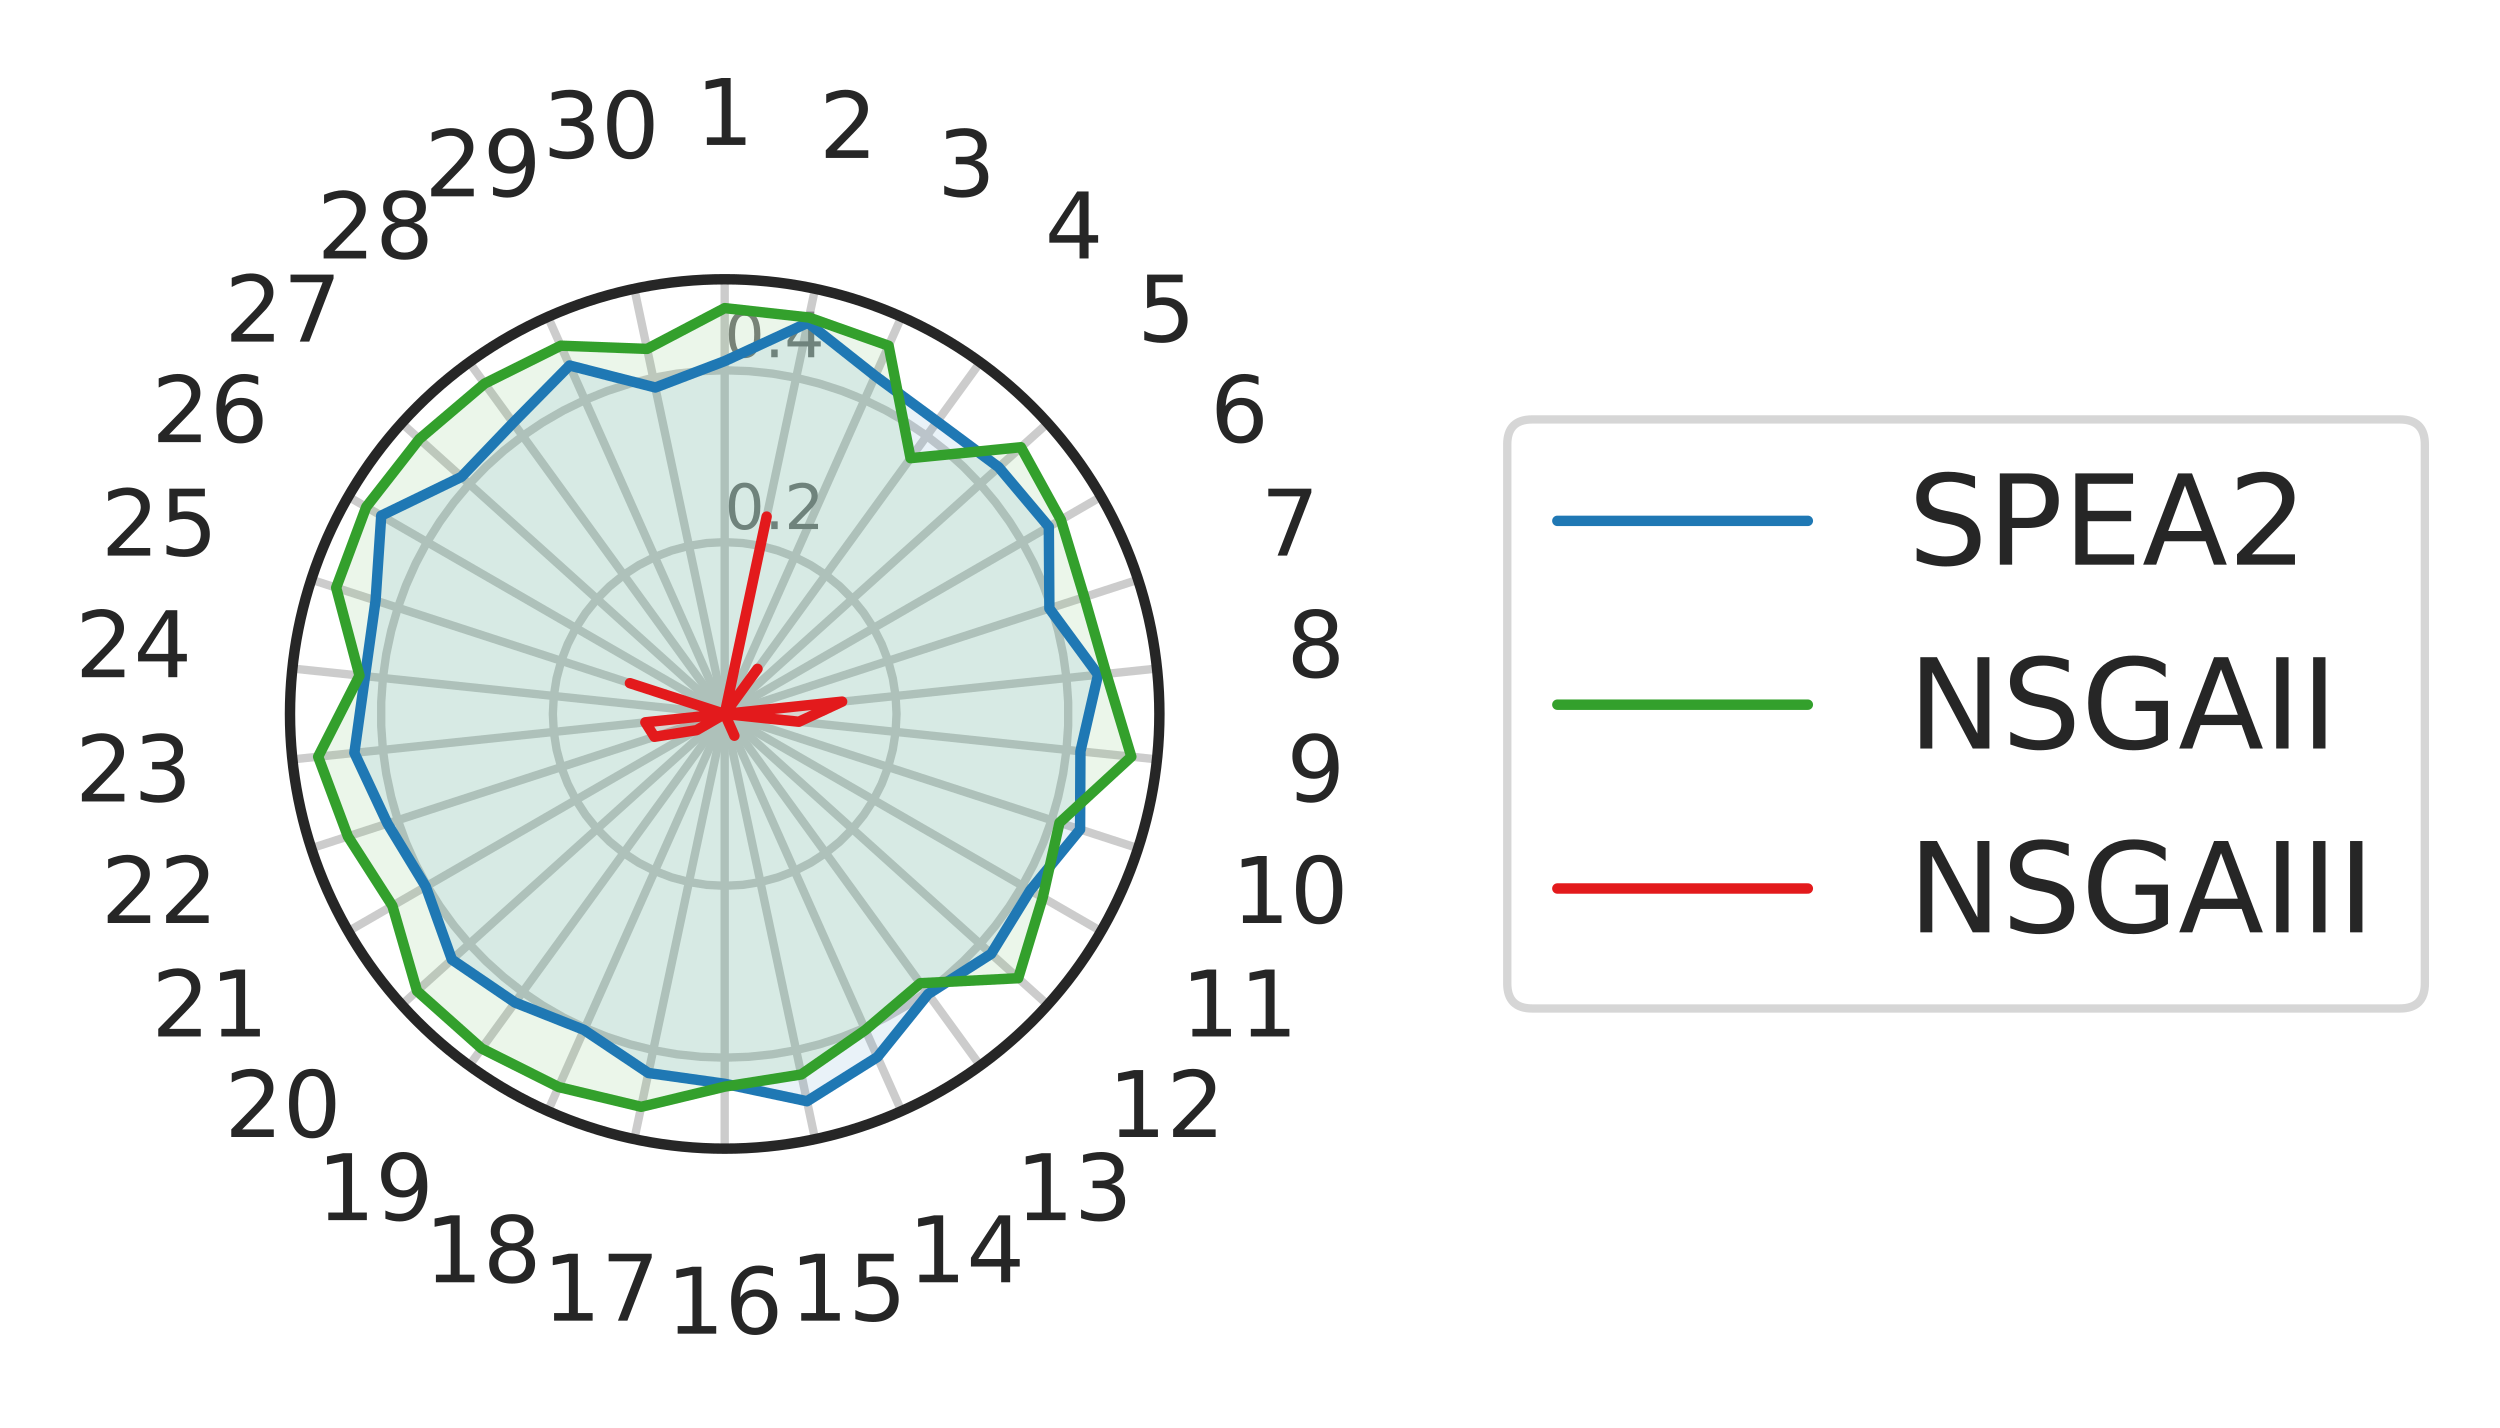 <?xml version="1.0" encoding="utf-8" standalone="no"?>
<!DOCTYPE svg PUBLIC "-//W3C//DTD SVG 1.1//EN"
  "http://www.w3.org/Graphics/SVG/1.1/DTD/svg11.dtd">
<!-- Created with matplotlib (https://matplotlib.org/) -->
<svg height="136.821pt" version="1.1" viewBox="0 0 239.546 136.821" width="239.546pt" xmlns="http://www.w3.org/2000/svg" xmlns:xlink="http://www.w3.org/1999/xlink">
 <defs>
  <style type="text/css">
*{stroke-linecap:butt;stroke-linejoin:round;}
  </style>
 </defs>
 <g id="figure_1">
  <g id="patch_1">
   <path d="M 0 136.821 
L 239.546 136.821 
L 239.546 0 
L 0 0 
z
" style="fill:#ffffff;"/>
  </g>
  <g id="axes_1">
   <g id="patch_2">
    <path d="M 111.091 68.41 
C 111.091 62.941 110.014 57.524 107.92 52.471 
C 105.827 47.418 102.759 42.826 98.891 38.958 
C 95.024 35.09 90.432 32.022 85.379 29.929 
C 80.325 27.836 74.909 26.758 69.439 26.758 
C 63.969 26.758 58.553 27.836 53.499 29.929 
C 48.446 32.022 43.854 35.09 39.987 38.958 
C 36.119 42.826 33.051 47.418 30.958 52.471 
C 28.864 57.524 27.787 62.941 27.787 68.41 
C 27.787 73.88 28.864 79.297 30.958 84.35 
C 33.051 89.403 36.119 93.995 39.987 97.863 
C 43.854 101.73 48.446 104.799 53.499 106.892 
C 58.553 108.985 63.969 110.062 69.439 110.062 
C 74.909 110.062 80.325 108.985 85.379 106.892 
C 90.432 104.799 95.024 101.73 98.891 97.863 
C 102.759 93.995 105.827 89.403 107.92 84.35 
C 110.014 79.297 111.091 73.88 111.091 68.41 
M 69.439 68.41 
C 69.439 68.41 69.439 68.41 69.439 68.41 
C 69.439 68.41 69.439 68.41 69.439 68.41 
C 69.439 68.41 69.439 68.41 69.439 68.41 
C 69.439 68.41 69.439 68.41 69.439 68.41 
C 69.439 68.41 69.439 68.41 69.439 68.41 
C 69.439 68.41 69.439 68.41 69.439 68.41 
C 69.439 68.41 69.439 68.41 69.439 68.41 
C 69.439 68.41 69.439 68.41 69.439 68.41 
C 69.439 68.41 69.439 68.41 69.439 68.41 
C 69.439 68.41 69.439 68.41 69.439 68.41 
C 69.439 68.41 69.439 68.41 69.439 68.41 
C 69.439 68.41 69.439 68.41 69.439 68.41 
C 69.439 68.41 69.439 68.41 69.439 68.41 
C 69.439 68.41 69.439 68.41 69.439 68.41 
C 69.439 68.41 69.439 68.41 69.439 68.41 
C 69.439 68.41 69.439 68.41 69.439 68.41 
M 111.091 68.41 
z
" style="fill:#ffffff;"/>
   </g>
   <g id="matplotlib.axis_1">
    <g id="xtick_1">
     <g id="line2d_1">
      <path clip-path="url(#p9a3ac02cd8)" d="M 69.439 68.41 
L 69.439 26.758 
" style="fill:none;stroke:#cccccc;stroke-linecap:round;stroke-width:0.8;"/>
     </g>
     <g id="text_1">
      <!-- 1 -->
      <defs>
       <path d="M 12.406 8.297 
L 28.516 8.297 
L 28.516 63.922 
L 10.984 60.406 
L 10.984 69.391 
L 28.422 72.906 
L 38.281 72.906 
L 38.281 8.297 
L 54.391 8.297 
L 54.391 0 
L 12.406 0 
z
" id="DejaVuSans-49"/>
      </defs>
      <g style="fill:#262626;" transform="translate(66.64 13.887)scale(0.088 -0.088)">
       <use xlink:href="#DejaVuSans-49"/>
      </g>
     </g>
    </g>
    <g id="xtick_2">
     <g id="line2d_2">
      <path clip-path="url(#p9a3ac02cd8)" d="M 69.439 68.41 
L 78.099 27.669 
" style="fill:none;stroke:#cccccc;stroke-linecap:round;stroke-width:0.8;"/>
     </g>
     <g id="text_2">
      <!-- 2 -->
      <defs>
       <path d="M 19.188 8.297 
L 53.609 8.297 
L 53.609 0 
L 7.328 0 
L 7.328 8.297 
Q 12.938 14.109 22.625 23.891 
Q 32.328 33.688 34.812 36.531 
Q 39.547 41.844 41.422 45.531 
Q 43.312 49.219 43.312 52.781 
Q 43.312 58.594 39.234 62.25 
Q 35.156 65.922 28.609 65.922 
Q 23.969 65.922 18.812 64.312 
Q 13.672 62.703 7.812 59.422 
L 7.812 69.391 
Q 13.766 71.781 18.938 73 
Q 24.125 74.219 28.422 74.219 
Q 39.75 74.219 46.484 68.547 
Q 53.219 62.891 53.219 53.422 
Q 53.219 48.922 51.531 44.891 
Q 49.859 40.875 45.406 35.406 
Q 44.188 33.984 37.641 27.219 
Q 31.109 20.453 19.188 8.297 
z
" id="DejaVuSans-50"/>
      </defs>
      <g style="fill:#262626;" transform="translate(78.48 15.131)scale(0.088 -0.088)">
       <use xlink:href="#DejaVuSans-50"/>
      </g>
     </g>
    </g>
    <g id="xtick_3">
     <g id="line2d_3">
      <path clip-path="url(#p9a3ac02cd8)" d="M 69.439 68.41 
L 86.38 30.359 
" style="fill:none;stroke:#cccccc;stroke-linecap:round;stroke-width:0.8;"/>
     </g>
     <g id="text_3">
      <!-- 3 -->
      <defs>
       <path d="M 40.578 39.312 
Q 47.656 37.797 51.625 33 
Q 55.609 28.219 55.609 21.188 
Q 55.609 10.406 48.188 4.484 
Q 40.766 -1.422 27.094 -1.422 
Q 22.516 -1.422 17.656 -0.516 
Q 12.797 0.391 7.625 2.203 
L 7.625 11.719 
Q 11.719 9.328 16.594 8.109 
Q 21.484 6.891 26.812 6.891 
Q 36.078 6.891 40.938 10.547 
Q 45.797 14.203 45.797 21.188 
Q 45.797 27.641 41.281 31.266 
Q 36.766 34.906 28.719 34.906 
L 20.219 34.906 
L 20.219 43.016 
L 29.109 43.016 
Q 36.375 43.016 40.234 45.922 
Q 44.094 48.828 44.094 54.297 
Q 44.094 59.906 40.109 62.906 
Q 36.141 65.922 28.719 65.922 
Q 24.656 65.922 20.016 65.031 
Q 15.375 64.156 9.812 62.312 
L 9.812 71.094 
Q 15.438 72.656 20.344 73.438 
Q 25.25 74.219 29.594 74.219 
Q 40.828 74.219 47.359 69.109 
Q 53.906 64.016 53.906 55.328 
Q 53.906 49.266 50.438 45.094 
Q 46.969 40.922 40.578 39.312 
z
" id="DejaVuSans-51"/>
      </defs>
      <g style="fill:#262626;" transform="translate(89.804 18.81)scale(0.088 -0.088)">
       <use xlink:href="#DejaVuSans-51"/>
      </g>
     </g>
    </g>
    <g id="xtick_4">
     <g id="line2d_4">
      <path clip-path="url(#p9a3ac02cd8)" d="M 69.439 68.41 
L 93.921 34.713 
" style="fill:none;stroke:#cccccc;stroke-linecap:round;stroke-width:0.8;"/>
     </g>
     <g id="text_4">
      <!-- 4 -->
      <defs>
       <path d="M 37.797 64.312 
L 12.891 25.391 
L 37.797 25.391 
z
M 35.203 72.906 
L 47.609 72.906 
L 47.609 25.391 
L 58.016 25.391 
L 58.016 17.188 
L 47.609 17.188 
L 47.609 0 
L 37.797 0 
L 37.797 17.188 
L 4.891 17.188 
L 4.891 26.703 
z
" id="DejaVuSans-52"/>
      </defs>
      <g style="fill:#262626;" transform="translate(100.115 24.763)scale(0.088 -0.088)">
       <use xlink:href="#DejaVuSans-52"/>
      </g>
     </g>
    </g>
    <g id="xtick_5">
     <g id="line2d_5">
      <path clip-path="url(#p9a3ac02cd8)" d="M 69.439 68.41 
L 100.392 40.54 
" style="fill:none;stroke:#cccccc;stroke-linecap:round;stroke-width:0.8;"/>
     </g>
     <g id="text_5">
      <!-- 5 -->
      <defs>
       <path d="M 10.797 72.906 
L 49.516 72.906 
L 49.516 64.594 
L 19.828 64.594 
L 19.828 46.734 
Q 21.969 47.469 24.109 47.828 
Q 26.266 48.188 28.422 48.188 
Q 40.625 48.188 47.75 41.5 
Q 54.891 34.812 54.891 23.391 
Q 54.891 11.625 47.562 5.094 
Q 40.234 -1.422 26.906 -1.422 
Q 22.312 -1.422 17.547 -0.641 
Q 12.797 0.141 7.719 1.703 
L 7.719 11.625 
Q 12.109 9.234 16.797 8.062 
Q 21.484 6.891 26.703 6.891 
Q 35.156 6.891 40.078 11.328 
Q 45.016 15.766 45.016 23.391 
Q 45.016 31 40.078 35.438 
Q 35.156 39.891 26.703 39.891 
Q 22.75 39.891 18.812 39.016 
Q 14.891 38.141 10.797 36.281 
z
" id="DejaVuSans-53"/>
      </defs>
      <g style="fill:#262626;" transform="translate(108.963 32.73)scale(0.088 -0.088)">
       <use xlink:href="#DejaVuSans-53"/>
      </g>
     </g>
    </g>
    <g id="xtick_6">
     <g id="line2d_6">
      <path clip-path="url(#p9a3ac02cd8)" d="M 69.439 68.41 
L 105.511 47.584 
" style="fill:none;stroke:#cccccc;stroke-linecap:round;stroke-width:0.8;"/>
     </g>
     <g id="text_6">
      <!-- 6 -->
      <defs>
       <path d="M 33.016 40.375 
Q 26.375 40.375 22.484 35.828 
Q 18.609 31.297 18.609 23.391 
Q 18.609 15.531 22.484 10.953 
Q 26.375 6.391 33.016 6.391 
Q 39.656 6.391 43.531 10.953 
Q 47.406 15.531 47.406 23.391 
Q 47.406 31.297 43.531 35.828 
Q 39.656 40.375 33.016 40.375 
z
M 52.594 71.297 
L 52.594 62.312 
Q 48.875 64.062 45.094 64.984 
Q 41.312 65.922 37.594 65.922 
Q 27.828 65.922 22.672 59.328 
Q 17.531 52.734 16.797 39.406 
Q 19.672 43.656 24.016 45.922 
Q 28.375 48.188 33.594 48.188 
Q 44.578 48.188 50.953 41.516 
Q 57.328 34.859 57.328 23.391 
Q 57.328 12.156 50.688 5.359 
Q 44.047 -1.422 33.016 -1.422 
Q 20.359 -1.422 13.672 8.266 
Q 6.984 17.969 6.984 36.375 
Q 6.984 53.656 15.188 63.938 
Q 23.391 74.219 37.203 74.219 
Q 40.922 74.219 44.703 73.484 
Q 48.484 72.75 52.594 71.297 
z
" id="DejaVuSans-54"/>
      </defs>
      <g style="fill:#262626;" transform="translate(115.961 42.363)scale(0.088 -0.088)">
       <use xlink:href="#DejaVuSans-54"/>
      </g>
     </g>
    </g>
    <g id="xtick_7">
     <g id="line2d_7">
      <path clip-path="url(#p9a3ac02cd8)" d="M 69.439 68.41 
L 109.052 55.539 
" style="fill:none;stroke:#cccccc;stroke-linecap:round;stroke-width:0.8;"/>
     </g>
     <g id="text_7">
      <!-- 7 -->
      <defs>
       <path d="M 8.203 72.906 
L 55.078 72.906 
L 55.078 68.703 
L 28.609 0 
L 18.312 0 
L 43.219 64.594 
L 8.203 64.594 
z
" id="DejaVuSans-55"/>
      </defs>
      <g style="fill:#262626;" transform="translate(120.804 53.239)scale(0.088 -0.088)">
       <use xlink:href="#DejaVuSans-55"/>
      </g>
     </g>
    </g>
    <g id="xtick_8">
     <g id="line2d_8">
      <path clip-path="url(#p9a3ac02cd8)" d="M 69.439 68.41 
L 110.863 64.057 
" style="fill:none;stroke:#cccccc;stroke-linecap:round;stroke-width:0.8;"/>
     </g>
     <g id="text_8">
      <!-- 8 -->
      <defs>
       <path d="M 31.781 34.625 
Q 24.75 34.625 20.719 30.859 
Q 16.703 27.094 16.703 20.516 
Q 16.703 13.922 20.719 10.156 
Q 24.75 6.391 31.781 6.391 
Q 38.812 6.391 42.859 10.172 
Q 46.922 13.969 46.922 20.516 
Q 46.922 27.094 42.891 30.859 
Q 38.875 34.625 31.781 34.625 
z
M 21.922 38.812 
Q 15.578 40.375 12.031 44.719 
Q 8.5 49.078 8.5 55.328 
Q 8.5 64.062 14.719 69.141 
Q 20.953 74.219 31.781 74.219 
Q 42.672 74.219 48.875 69.141 
Q 55.078 64.062 55.078 55.328 
Q 55.078 49.078 51.531 44.719 
Q 48 40.375 41.703 38.812 
Q 48.828 37.156 52.797 32.312 
Q 56.781 27.484 56.781 20.516 
Q 56.781 9.906 50.312 4.234 
Q 43.844 -1.422 31.781 -1.422 
Q 19.734 -1.422 13.25 4.234 
Q 6.781 9.906 6.781 20.516 
Q 6.781 27.484 10.781 32.312 
Q 14.797 37.156 21.922 38.812 
z
M 18.312 54.391 
Q 18.312 48.734 21.844 45.562 
Q 25.391 42.391 31.781 42.391 
Q 38.141 42.391 41.719 45.562 
Q 45.312 48.734 45.312 54.391 
Q 45.312 60.062 41.719 63.234 
Q 38.141 66.406 31.781 66.406 
Q 25.391 66.406 21.844 63.234 
Q 18.312 60.062 18.312 54.391 
z
" id="DejaVuSans-56"/>
      </defs>
      <g style="fill:#262626;" transform="translate(123.28 64.886)scale(0.088 -0.088)">
       <use xlink:href="#DejaVuSans-56"/>
      </g>
     </g>
    </g>
    <g id="xtick_9">
     <g id="line2d_9">
      <path clip-path="url(#p9a3ac02cd8)" d="M 69.439 68.41 
L 110.863 72.764 
" style="fill:none;stroke:#cccccc;stroke-linecap:round;stroke-width:0.8;"/>
     </g>
     <g id="text_9">
      <!-- 9 -->
      <defs>
       <path d="M 10.984 1.516 
L 10.984 10.5 
Q 14.703 8.734 18.5 7.812 
Q 22.312 6.891 25.984 6.891 
Q 35.75 6.891 40.891 13.453 
Q 46.047 20.016 46.781 33.406 
Q 43.953 29.203 39.594 26.953 
Q 35.25 24.703 29.984 24.703 
Q 19.047 24.703 12.672 31.312 
Q 6.297 37.938 6.297 49.422 
Q 6.297 60.641 12.938 67.422 
Q 19.578 74.219 30.609 74.219 
Q 43.266 74.219 49.922 64.516 
Q 56.594 54.828 56.594 36.375 
Q 56.594 19.141 48.406 8.859 
Q 40.234 -1.422 26.422 -1.422 
Q 22.703 -1.422 18.891 -0.688 
Q 15.094 0.047 10.984 1.516 
z
M 30.609 32.422 
Q 37.25 32.422 41.125 36.953 
Q 45.016 41.5 45.016 49.422 
Q 45.016 57.281 41.125 61.844 
Q 37.25 66.406 30.609 66.406 
Q 23.969 66.406 20.094 61.844 
Q 16.219 57.281 16.219 49.422 
Q 16.219 41.5 20.094 36.953 
Q 23.969 32.422 30.609 32.422 
z
" id="DejaVuSans-57"/>
      </defs>
      <g style="fill:#262626;" transform="translate(123.28 76.792)scale(0.088 -0.088)">
       <use xlink:href="#DejaVuSans-57"/>
      </g>
     </g>
    </g>
    <g id="xtick_10">
     <g id="line2d_10">
      <path clip-path="url(#p9a3ac02cd8)" d="M 69.439 68.41 
L 109.052 81.282 
" style="fill:none;stroke:#cccccc;stroke-linecap:round;stroke-width:0.8;"/>
     </g>
     <g id="text_10">
      <!-- 10 -->
      <defs>
       <path d="M 31.781 66.406 
Q 24.172 66.406 20.328 58.906 
Q 16.5 51.422 16.5 36.375 
Q 16.5 21.391 20.328 13.891 
Q 24.172 6.391 31.781 6.391 
Q 39.453 6.391 43.281 13.891 
Q 47.125 21.391 47.125 36.375 
Q 47.125 51.422 43.281 58.906 
Q 39.453 66.406 31.781 66.406 
z
M 31.781 74.219 
Q 44.047 74.219 50.516 64.516 
Q 56.984 54.828 56.984 36.375 
Q 56.984 17.969 50.516 8.266 
Q 44.047 -1.422 31.781 -1.422 
Q 19.531 -1.422 13.062 8.266 
Q 6.594 17.969 6.594 36.375 
Q 6.594 54.828 13.062 64.516 
Q 19.531 74.219 31.781 74.219 
z
" id="DejaVuSans-48"/>
      </defs>
      <g style="fill:#262626;" transform="translate(118.005 88.438)scale(0.088 -0.088)">
       <use xlink:href="#DejaVuSans-49"/>
       <use x="63.623" xlink:href="#DejaVuSans-48"/>
      </g>
     </g>
    </g>
    <g id="xtick_11">
     <g id="line2d_11">
      <path clip-path="url(#p9a3ac02cd8)" d="M 69.439 68.41 
L 105.511 89.236 
" style="fill:none;stroke:#cccccc;stroke-linecap:round;stroke-width:0.8;"/>
     </g>
     <g id="text_11">
      <!-- 11 -->
      <g style="fill:#262626;" transform="translate(113.162 99.315)scale(0.088 -0.088)">
       <use xlink:href="#DejaVuSans-49"/>
       <use x="63.623" xlink:href="#DejaVuSans-49"/>
      </g>
     </g>
    </g>
    <g id="xtick_12">
     <g id="line2d_12">
      <path clip-path="url(#p9a3ac02cd8)" d="M 69.439 68.41 
L 100.392 96.281 
" style="fill:none;stroke:#cccccc;stroke-linecap:round;stroke-width:0.8;"/>
     </g>
     <g id="text_12">
      <!-- 12 -->
      <g style="fill:#262626;" transform="translate(106.164 108.947)scale(0.088 -0.088)">
       <use xlink:href="#DejaVuSans-49"/>
       <use x="63.623" xlink:href="#DejaVuSans-50"/>
      </g>
     </g>
    </g>
    <g id="xtick_13">
     <g id="line2d_13">
      <path clip-path="url(#p9a3ac02cd8)" d="M 69.439 68.41 
L 93.921 102.108 
" style="fill:none;stroke:#cccccc;stroke-linecap:round;stroke-width:0.8;"/>
     </g>
     <g id="text_13">
      <!-- 13 -->
      <g style="fill:#262626;" transform="translate(97.316 116.914)scale(0.088 -0.088)">
       <use xlink:href="#DejaVuSans-49"/>
       <use x="63.623" xlink:href="#DejaVuSans-51"/>
      </g>
     </g>
    </g>
    <g id="xtick_14">
     <g id="line2d_14">
      <path clip-path="url(#p9a3ac02cd8)" d="M 69.439 68.41 
L 86.38 106.461 
" style="fill:none;stroke:#cccccc;stroke-linecap:round;stroke-width:0.8;"/>
     </g>
     <g id="text_14">
      <!-- 14 -->
      <g style="fill:#262626;" transform="translate(87.004 122.867)scale(0.088 -0.088)">
       <use xlink:href="#DejaVuSans-49"/>
       <use x="63.623" xlink:href="#DejaVuSans-52"/>
      </g>
     </g>
    </g>
    <g id="xtick_15">
     <g id="line2d_15">
      <path clip-path="url(#p9a3ac02cd8)" d="M 69.439 68.41 
L 78.099 109.152 
" style="fill:none;stroke:#cccccc;stroke-linecap:round;stroke-width:0.8;"/>
     </g>
     <g id="text_15">
      <!-- 15 -->
      <g style="fill:#262626;" transform="translate(75.681 126.546)scale(0.088 -0.088)">
       <use xlink:href="#DejaVuSans-49"/>
       <use x="63.623" xlink:href="#DejaVuSans-53"/>
      </g>
     </g>
    </g>
    <g id="xtick_16">
     <g id="line2d_16">
      <path clip-path="url(#p9a3ac02cd8)" d="M 69.439 68.41 
L 69.439 110.062 
" style="fill:none;stroke:#cccccc;stroke-linecap:round;stroke-width:0.8;"/>
     </g>
     <g id="text_16">
      <!-- 16 -->
      <g style="fill:#262626;" transform="translate(63.84 127.791)scale(0.088 -0.088)">
       <use xlink:href="#DejaVuSans-49"/>
       <use x="63.623" xlink:href="#DejaVuSans-54"/>
      </g>
     </g>
    </g>
    <g id="xtick_17">
     <g id="line2d_17">
      <path clip-path="url(#p9a3ac02cd8)" d="M 69.439 68.41 
L 60.779 109.152 
" style="fill:none;stroke:#cccccc;stroke-linecap:round;stroke-width:0.8;"/>
     </g>
     <g id="text_17">
      <!-- 17 -->
      <g style="fill:#262626;" transform="translate(51.999 126.546)scale(0.088 -0.088)">
       <use xlink:href="#DejaVuSans-49"/>
       <use x="63.623" xlink:href="#DejaVuSans-55"/>
      </g>
     </g>
    </g>
    <g id="xtick_18">
     <g id="line2d_18">
      <path clip-path="url(#p9a3ac02cd8)" d="M 69.439 68.41 
L 52.498 106.461 
" style="fill:none;stroke:#cccccc;stroke-linecap:round;stroke-width:0.8;"/>
     </g>
     <g id="text_18">
      <!-- 18 -->
      <g style="fill:#262626;" transform="translate(40.676 122.867)scale(0.088 -0.088)">
       <use xlink:href="#DejaVuSans-49"/>
       <use x="63.623" xlink:href="#DejaVuSans-56"/>
      </g>
     </g>
    </g>
    <g id="xtick_19">
     <g id="line2d_19">
      <path clip-path="url(#p9a3ac02cd8)" d="M 69.439 68.41 
L 44.957 102.108 
" style="fill:none;stroke:#cccccc;stroke-linecap:round;stroke-width:0.8;"/>
     </g>
     <g id="text_19">
      <!-- 19 -->
      <g style="fill:#262626;" transform="translate(30.364 116.914)scale(0.088 -0.088)">
       <use xlink:href="#DejaVuSans-49"/>
       <use x="63.623" xlink:href="#DejaVuSans-57"/>
      </g>
     </g>
    </g>
    <g id="xtick_20">
     <g id="line2d_20">
      <path clip-path="url(#p9a3ac02cd8)" d="M 69.439 68.41 
L 38.486 96.281 
" style="fill:none;stroke:#cccccc;stroke-linecap:round;stroke-width:0.8;"/>
     </g>
     <g id="text_20">
      <!-- 20 -->
      <g style="fill:#262626;" transform="translate(21.516 108.947)scale(0.088 -0.088)">
       <use xlink:href="#DejaVuSans-50"/>
       <use x="63.623" xlink:href="#DejaVuSans-48"/>
      </g>
     </g>
    </g>
    <g id="xtick_21">
     <g id="line2d_21">
      <path clip-path="url(#p9a3ac02cd8)" d="M 69.439 68.41 
L 33.367 89.236 
" style="fill:none;stroke:#cccccc;stroke-linecap:round;stroke-width:0.8;"/>
     </g>
     <g id="text_21">
      <!-- 21 -->
      <g style="fill:#262626;" transform="translate(14.518 99.315)scale(0.088 -0.088)">
       <use xlink:href="#DejaVuSans-50"/>
       <use x="63.623" xlink:href="#DejaVuSans-49"/>
      </g>
     </g>
    </g>
    <g id="xtick_22">
     <g id="line2d_22">
      <path clip-path="url(#p9a3ac02cd8)" d="M 69.439 68.41 
L 29.826 81.282 
" style="fill:none;stroke:#cccccc;stroke-linecap:round;stroke-width:0.8;"/>
     </g>
     <g id="text_22">
      <!-- 22 -->
      <g style="fill:#262626;" transform="translate(9.675 88.438)scale(0.088 -0.088)">
       <use xlink:href="#DejaVuSans-50"/>
       <use x="63.623" xlink:href="#DejaVuSans-50"/>
      </g>
     </g>
    </g>
    <g id="xtick_23">
     <g id="line2d_23">
      <path clip-path="url(#p9a3ac02cd8)" d="M 69.439 68.41 
L 28.015 72.764 
" style="fill:none;stroke:#cccccc;stroke-linecap:round;stroke-width:0.8;"/>
     </g>
     <g id="text_23">
      <!-- 23 -->
      <g style="fill:#262626;" transform="translate(7.2 76.792)scale(0.088 -0.088)">
       <use xlink:href="#DejaVuSans-50"/>
       <use x="63.623" xlink:href="#DejaVuSans-51"/>
      </g>
     </g>
    </g>
    <g id="xtick_24">
     <g id="line2d_24">
      <path clip-path="url(#p9a3ac02cd8)" d="M 69.439 68.41 
L 28.015 64.057 
" style="fill:none;stroke:#cccccc;stroke-linecap:round;stroke-width:0.8;"/>
     </g>
     <g id="text_24">
      <!-- 24 -->
      <g style="fill:#262626;" transform="translate(7.2 64.886)scale(0.088 -0.088)">
       <use xlink:href="#DejaVuSans-50"/>
       <use x="63.623" xlink:href="#DejaVuSans-52"/>
      </g>
     </g>
    </g>
    <g id="xtick_25">
     <g id="line2d_25">
      <path clip-path="url(#p9a3ac02cd8)" d="M 69.439 68.41 
L 29.826 55.539 
" style="fill:none;stroke:#cccccc;stroke-linecap:round;stroke-width:0.8;"/>
     </g>
     <g id="text_25">
      <!-- 25 -->
      <g style="fill:#262626;" transform="translate(9.675 53.239)scale(0.088 -0.088)">
       <use xlink:href="#DejaVuSans-50"/>
       <use x="63.623" xlink:href="#DejaVuSans-53"/>
      </g>
     </g>
    </g>
    <g id="xtick_26">
     <g id="line2d_26">
      <path clip-path="url(#p9a3ac02cd8)" d="M 69.439 68.41 
L 33.367 47.584 
" style="fill:none;stroke:#cccccc;stroke-linecap:round;stroke-width:0.8;"/>
     </g>
     <g id="text_26">
      <!-- 26 -->
      <g style="fill:#262626;" transform="translate(14.518 42.363)scale(0.088 -0.088)">
       <use xlink:href="#DejaVuSans-50"/>
       <use x="63.623" xlink:href="#DejaVuSans-54"/>
      </g>
     </g>
    </g>
    <g id="xtick_27">
     <g id="line2d_27">
      <path clip-path="url(#p9a3ac02cd8)" d="M 69.439 68.41 
L 38.486 40.54 
" style="fill:none;stroke:#cccccc;stroke-linecap:round;stroke-width:0.8;"/>
     </g>
     <g id="text_27">
      <!-- 27 -->
      <g style="fill:#262626;" transform="translate(21.516 32.73)scale(0.088 -0.088)">
       <use xlink:href="#DejaVuSans-50"/>
       <use x="63.623" xlink:href="#DejaVuSans-55"/>
      </g>
     </g>
    </g>
    <g id="xtick_28">
     <g id="line2d_28">
      <path clip-path="url(#p9a3ac02cd8)" d="M 69.439 68.41 
L 44.957 34.713 
" style="fill:none;stroke:#cccccc;stroke-linecap:round;stroke-width:0.8;"/>
     </g>
     <g id="text_28">
      <!-- 28 -->
      <g style="fill:#262626;" transform="translate(30.364 24.763)scale(0.088 -0.088)">
       <use xlink:href="#DejaVuSans-50"/>
       <use x="63.623" xlink:href="#DejaVuSans-56"/>
      </g>
     </g>
    </g>
    <g id="xtick_29">
     <g id="line2d_29">
      <path clip-path="url(#p9a3ac02cd8)" d="M 69.439 68.41 
L 52.498 30.359 
" style="fill:none;stroke:#cccccc;stroke-linecap:round;stroke-width:0.8;"/>
     </g>
     <g id="text_29">
      <!-- 29 -->
      <g style="fill:#262626;" transform="translate(40.676 18.81)scale(0.088 -0.088)">
       <use xlink:href="#DejaVuSans-50"/>
       <use x="63.623" xlink:href="#DejaVuSans-57"/>
      </g>
     </g>
    </g>
    <g id="xtick_30">
     <g id="line2d_30">
      <path clip-path="url(#p9a3ac02cd8)" d="M 69.439 68.41 
L 60.779 27.669 
" style="fill:none;stroke:#cccccc;stroke-linecap:round;stroke-width:0.8;"/>
     </g>
     <g id="text_30">
      <!-- 30 -->
      <g style="fill:#262626;" transform="translate(51.999 15.131)scale(0.088 -0.088)">
       <use xlink:href="#DejaVuSans-51"/>
       <use x="63.623" xlink:href="#DejaVuSans-48"/>
      </g>
     </g>
    </g>
   </g>
   <g id="matplotlib.axis_2">
    <g id="ytick_1">
     <g id="line2d_31">
      <path clip-path="url(#p9a3ac02cd8)" d="M 69.439 51.945 
L 71.16 52.035 
L 72.862 52.304 
L 74.527 52.751 
L 76.136 53.368 
L 77.672 54.151 
L 79.117 55.089 
L 80.457 56.174 
L 81.675 57.393 
L 82.76 58.732 
L 83.699 60.178 
L 84.481 61.713 
L 85.099 63.322 
L 85.545 64.987 
L 85.815 66.689 
L 85.905 68.41 
L 85.815 70.132 
L 85.545 71.834 
L 85.099 73.499 
L 84.481 75.108 
L 83.699 76.643 
L 82.76 78.089 
L 81.675 79.428 
L 80.457 80.647 
L 79.117 81.731 
L 77.672 82.67 
L 76.136 83.453 
L 74.527 84.07 
L 72.862 84.516 
L 71.16 84.786 
L 69.439 84.876 
L 67.718 84.786 
L 66.016 84.516 
L 64.351 84.07 
L 62.742 83.453 
L 61.206 82.67 
L 59.761 81.731 
L 58.421 80.647 
L 57.203 79.428 
L 56.118 78.089 
L 55.179 76.643 
L 54.397 75.108 
L 53.779 73.499 
L 53.333 71.834 
L 53.063 70.132 
L 52.973 68.41 
L 53.063 66.689 
L 53.333 64.987 
L 53.779 63.322 
L 54.397 61.713 
L 55.179 60.178 
L 56.118 58.732 
L 57.203 57.393 
L 58.421 56.174 
L 59.761 55.089 
L 61.206 54.151 
L 62.742 53.368 
L 64.351 52.751 
L 66.016 52.304 
L 67.718 52.035 
L 69.439 51.945 
L 69.439 51.945 
" style="fill:none;stroke:#cccccc;stroke-linecap:round;stroke-width:0.8;"/>
     </g>
     <g id="text_31">
      <!-- 0.2 -->
      <defs>
       <path d="M 10.688 12.406 
L 21 12.406 
L 21 0 
L 10.688 0 
z
" id="DejaVuSans-46"/>
      </defs>
      <g style="fill:#808080;" transform="translate(69.439 50.697)scale(0.06 -0.06)">
       <use xlink:href="#DejaVuSans-48"/>
       <use x="63.623" xlink:href="#DejaVuSans-46"/>
       <use x="95.41" xlink:href="#DejaVuSans-50"/>
      </g>
     </g>
    </g>
    <g id="ytick_2">
     <g id="line2d_32">
      <path clip-path="url(#p9a3ac02cd8)" d="M 69.439 35.479 
L 71.736 35.559 
L 74.022 35.799 
L 76.286 36.199 
L 78.516 36.755 
L 80.702 37.465 
L 82.833 38.326 
L 84.899 39.334 
L 86.89 40.483 
L 88.796 41.768 
L 90.607 43.183 
L 92.315 44.721 
L 93.912 46.375 
L 95.389 48.136 
L 96.74 49.995 
L 97.959 51.945 
L 99.038 53.974 
L 99.973 56.074 
L 100.759 58.234 
L 101.392 60.444 
L 101.87 62.692 
L 102.19 64.968 
L 102.35 67.261 
L 102.35 69.56 
L 102.19 71.853 
L 101.87 74.129 
L 101.392 76.377 
L 100.759 78.587 
L 99.973 80.747 
L 99.038 82.847 
L 97.959 84.876 
L 96.74 86.825 
L 95.389 88.685 
L 93.912 90.446 
L 92.315 92.099 
L 90.607 93.637 
L 88.796 95.053 
L 86.89 96.338 
L 84.899 97.487 
L 82.833 98.495 
L 80.702 99.356 
L 78.516 100.066 
L 76.286 100.622 
L 74.022 101.021 
L 71.736 101.262 
L 69.439 101.342 
L 67.142 101.262 
L 64.856 101.021 
L 62.592 100.622 
L 60.362 100.066 
L 58.176 99.356 
L 56.045 98.495 
L 53.979 97.487 
L 51.988 96.338 
L 50.082 95.053 
L 48.271 93.637 
L 46.563 92.099 
L 44.966 90.446 
L 43.489 88.685 
L 42.138 86.825 
L 40.919 84.876 
L 39.84 82.847 
L 38.905 80.747 
L 38.119 78.587 
L 37.486 76.377 
L 37.008 74.129 
L 36.688 71.853 
L 36.528 69.56 
L 36.528 67.261 
L 36.688 64.968 
L 37.008 62.692 
L 37.486 60.444 
L 38.119 58.234 
L 38.905 56.074 
L 39.84 53.974 
L 40.919 51.945 
L 42.138 49.995 
L 43.489 48.136 
L 44.966 46.375 
L 46.563 44.721 
L 48.271 43.183 
L 50.082 41.768 
L 51.988 40.483 
L 53.979 39.334 
L 56.045 38.326 
L 58.176 37.465 
L 60.362 36.755 
L 62.592 36.199 
L 64.856 35.799 
L 67.142 35.559 
L 69.439 35.479 
L 69.439 35.479 
" style="fill:none;stroke:#cccccc;stroke-linecap:round;stroke-width:0.8;"/>
     </g>
     <g id="text_32">
      <!-- 0.4 -->
      <g style="fill:#808080;" transform="translate(69.439 34.231)scale(0.06 -0.06)">
       <use xlink:href="#DejaVuSans-48"/>
       <use x="63.623" xlink:href="#DejaVuSans-46"/>
       <use x="95.41" xlink:href="#DejaVuSans-52"/>
      </g>
     </g>
    </g>
   </g>
   <g id="patch_3">
    <path clip-path="url(#p9a3ac02cd8)" d="M 69.439 34.599 
L 77.407 30.923 
L 83.86 36.021 
L 89.796 40.391 
L 95.693 44.771 
L 100.498 50.479 
L 100.549 58.302 
L 105.215 64.65 
L 103.524 71.993 
L 103.492 79.475 
L 98.714 85.312 
L 94.97 91.398 
L 88.935 95.244 
L 84.073 101.279 
L 77.327 105.519 
L 69.439 103.845 
L 62.126 102.815 
L 55.959 98.687 
L 49.348 96.063 
L 43.3 91.946 
L 40.795 84.948 
L 37.125 78.91 
L 33.955 72.14 
L 34.977 64.788 
L 35.988 57.541 
L 36.529 49.41 
L 44.209 45.693 
L 49.167 40.508 
L 54.573 35.021 
L 62.79 37.131 
z
" style="fill:#1f78b4;opacity:0.1;stroke:#ffffff;stroke-linejoin:miter;stroke-width:0.8;"/>
   </g>
   <g id="patch_4">
    <path clip-path="url(#p9a3ac02cd8)" d="M 69.439 29.523 
L 77.513 30.425 
L 85.146 33.131 
L 87.246 43.901 
L 97.824 42.852 
L 101.654 49.811 
L 103.895 57.215 
L 106.006 64.567 
L 108.401 72.505 
L 101.519 78.834 
L 99.911 86.003 
L 97.561 93.731 
L 88.182 94.208 
L 82.92 98.688 
L 76.781 102.952 
L 69.439 104.121 
L 61.438 106.053 
L 53.523 104.159 
L 46.149 100.467 
L 39.96 94.954 
L 37.597 86.795 
L 33.334 80.142 
L 30.485 72.505 
L 34.446 64.732 
L 32.21 56.314 
L 35.091 48.579 
L 40.181 42.066 
L 46.438 36.753 
L 53.729 33.124 
L 62.004 33.431 
z
" style="fill:#33a02c;opacity:0.1;stroke:#ffffff;stroke-linejoin:miter;stroke-width:0.8;"/>
   </g>
   <g id="patch_5">
    <path clip-path="url(#p9a3ac02cd8)" d="M 69.439 68.41 
L 73.459 49.498 
L 69.439 68.41 
L 72.58 64.088 
L 69.439 68.41 
L 69.439 68.41 
L 69.439 68.41 
L 80.69 67.228 
L 76.545 69.157 
L 69.439 68.41 
L 69.439 68.41 
L 69.439 68.41 
L 69.439 68.41 
L 70.367 70.495 
L 69.439 68.41 
L 69.439 68.41 
L 69.439 68.41 
L 69.439 68.41 
L 69.439 68.41 
L 69.439 68.41 
L 66.754 69.961 
L 62.707 70.598 
L 61.837 69.209 
L 69.439 68.41 
L 60.358 65.46 
L 69.439 68.41 
L 69.439 68.41 
L 69.439 68.41 
L 69.439 68.41 
L 69.439 68.41 
z
" style="fill:#e31a1c;opacity:0.1;stroke:#ffffff;stroke-linejoin:miter;stroke-width:0.8;"/>
   </g>
   <g id="line2d_33">
    <path clip-path="url(#p9a3ac02cd8)" d="M 69.439 34.599 
L 77.407 30.923 
L 83.86 36.021 
L 89.796 40.391 
L 95.693 44.771 
L 100.498 50.479 
L 100.549 58.302 
L 105.215 64.65 
L 103.524 71.993 
L 103.492 79.475 
L 98.714 85.312 
L 94.97 91.398 
L 88.935 95.244 
L 84.073 101.279 
L 77.327 105.519 
L 69.439 103.845 
L 62.126 102.815 
L 55.959 98.687 
L 49.348 96.063 
L 43.3 91.946 
L 40.795 84.948 
L 37.125 78.91 
L 33.955 72.14 
L 34.977 64.788 
L 35.988 57.541 
L 36.529 49.41 
L 44.209 45.693 
L 49.167 40.508 
L 54.573 35.021 
L 62.79 37.131 
L 69.439 34.599 
" style="fill:none;stroke:#1f78b4;stroke-linecap:round;"/>
   </g>
   <g id="line2d_34">
    <path clip-path="url(#p9a3ac02cd8)" d="M 69.439 29.523 
L 77.513 30.425 
L 85.146 33.131 
L 87.246 43.901 
L 97.824 42.852 
L 101.654 49.811 
L 103.895 57.215 
L 106.006 64.567 
L 108.401 72.505 
L 101.519 78.834 
L 99.911 86.003 
L 97.561 93.731 
L 88.182 94.208 
L 82.92 98.688 
L 76.781 102.952 
L 69.439 104.121 
L 61.438 106.053 
L 53.523 104.159 
L 46.149 100.467 
L 39.96 94.954 
L 37.597 86.795 
L 33.334 80.142 
L 30.485 72.505 
L 34.446 64.732 
L 32.21 56.314 
L 35.091 48.579 
L 40.181 42.066 
L 46.438 36.753 
L 53.729 33.124 
L 62.004 33.431 
L 69.439 29.523 
" style="fill:none;stroke:#33a02c;stroke-linecap:round;"/>
   </g>
   <g id="line2d_35">
    <path clip-path="url(#p9a3ac02cd8)" d="M 69.439 68.41 
L 73.459 49.498 
L 69.439 68.41 
L 72.58 64.088 
L 69.439 68.41 
L 69.439 68.41 
L 69.439 68.41 
L 80.69 67.228 
L 76.545 69.157 
L 69.439 68.41 
L 69.439 68.41 
L 69.439 68.41 
L 69.439 68.41 
L 70.367 70.495 
L 69.439 68.41 
L 69.439 68.41 
L 69.439 68.41 
L 69.439 68.41 
L 69.439 68.41 
L 69.439 68.41 
L 66.754 69.961 
L 62.707 70.598 
L 61.837 69.209 
L 69.439 68.41 
L 60.358 65.46 
L 69.439 68.41 
L 69.439 68.41 
L 69.439 68.41 
L 69.439 68.41 
L 69.439 68.41 
L 69.439 68.41 
" style="fill:none;stroke:#e31a1c;stroke-linecap:round;"/>
   </g>
   <g id="patch_6">
    <path d="M 69.439 26.758 
C 63.969 26.758 58.553 27.836 53.499 29.929 
C 48.446 32.022 43.854 35.09 39.987 38.958 
C 36.119 42.826 33.051 47.418 30.958 52.471 
C 28.864 57.524 27.787 62.941 27.787 68.41 
C 27.787 73.88 28.864 79.297 30.958 84.35 
C 33.051 89.403 36.119 93.995 39.987 97.863 
C 43.854 101.73 48.446 104.799 53.499 106.892 
C 58.553 108.985 63.969 110.062 69.439 110.062 
C 74.909 110.062 80.325 108.985 85.379 106.892 
C 90.432 104.799 95.024 101.73 98.891 97.863 
C 102.759 93.995 105.827 89.403 107.92 84.35 
C 110.014 79.297 111.091 73.88 111.091 68.41 
C 111.091 62.941 110.014 57.524 107.92 52.471 
C 105.827 47.418 102.759 42.826 98.891 38.958 
C 95.024 35.09 90.432 32.022 85.379 29.929 
C 80.325 27.836 74.909 26.758 69.439 26.758 
" style="fill:none;stroke:#262626;stroke-linecap:square;stroke-linejoin:miter;"/>
   </g>
   <g id="legend_1">
    <g id="patch_7">
     <path d="M 146.823 96.631 
L 229.946 96.631 
Q 232.346 96.631 232.346 94.231 
L 232.346 42.59 
Q 232.346 40.19 229.946 40.19 
L 146.823 40.19 
Q 144.423 40.19 144.423 42.59 
L 144.423 94.231 
Q 144.423 96.631 146.823 96.631 
z
" style="fill:#ffffff;opacity:0.8;stroke:#cccccc;stroke-linejoin:miter;stroke-width:0.8;"/>
    </g>
    <g id="line2d_36">
     <path d="M 149.223 49.908 
L 173.223 49.908 
" style="fill:none;stroke:#1f78b4;stroke-linecap:round;"/>
    </g>
    <g id="line2d_37"/>
    <g id="text_33">
     <!-- SPEA2 -->
     <defs>
      <path d="M 53.516 70.516 
L 53.516 60.891 
Q 47.906 63.578 42.922 64.891 
Q 37.938 66.219 33.297 66.219 
Q 25.25 66.219 20.875 63.094 
Q 16.5 59.969 16.5 54.203 
Q 16.5 49.359 19.406 46.891 
Q 22.312 44.438 30.422 42.922 
L 36.375 41.703 
Q 47.406 39.594 52.656 34.297 
Q 57.906 29 57.906 20.125 
Q 57.906 9.516 50.797 4.047 
Q 43.703 -1.422 29.984 -1.422 
Q 24.812 -1.422 18.969 -0.25 
Q 13.141 0.922 6.891 3.219 
L 6.891 13.375 
Q 12.891 10.016 18.656 8.297 
Q 24.422 6.594 29.984 6.594 
Q 38.422 6.594 43.016 9.906 
Q 47.609 13.234 47.609 19.391 
Q 47.609 24.75 44.312 27.781 
Q 41.016 30.812 33.5 32.328 
L 27.484 33.5 
Q 16.453 35.688 11.516 40.375 
Q 6.594 45.062 6.594 53.422 
Q 6.594 63.094 13.406 68.656 
Q 20.219 74.219 32.172 74.219 
Q 37.312 74.219 42.625 73.281 
Q 47.953 72.359 53.516 70.516 
z
" id="DejaVuSans-83"/>
      <path d="M 19.672 64.797 
L 19.672 37.406 
L 32.078 37.406 
Q 38.969 37.406 42.719 40.969 
Q 46.484 44.531 46.484 51.125 
Q 46.484 57.672 42.719 61.234 
Q 38.969 64.797 32.078 64.797 
z
M 9.812 72.906 
L 32.078 72.906 
Q 44.344 72.906 50.609 67.359 
Q 56.891 61.812 56.891 51.125 
Q 56.891 40.328 50.609 34.812 
Q 44.344 29.297 32.078 29.297 
L 19.672 29.297 
L 19.672 0 
L 9.812 0 
z
" id="DejaVuSans-80"/>
      <path d="M 9.812 72.906 
L 55.906 72.906 
L 55.906 64.594 
L 19.672 64.594 
L 19.672 43.016 
L 54.391 43.016 
L 54.391 34.719 
L 19.672 34.719 
L 19.672 8.297 
L 56.781 8.297 
L 56.781 0 
L 9.812 0 
z
" id="DejaVuSans-69"/>
      <path d="M 34.188 63.188 
L 20.797 26.906 
L 47.609 26.906 
z
M 28.609 72.906 
L 39.797 72.906 
L 67.578 0 
L 57.328 0 
L 50.688 18.703 
L 17.828 18.703 
L 11.188 0 
L 0.781 0 
z
" id="DejaVuSans-65"/>
     </defs>
     <g style="fill:#262626;" transform="translate(182.823 54.108)scale(0.12 -0.12)">
      <use xlink:href="#DejaVuSans-83"/>
      <use x="63.477" xlink:href="#DejaVuSans-80"/>
      <use x="123.779" xlink:href="#DejaVuSans-69"/>
      <use x="186.963" xlink:href="#DejaVuSans-65"/>
      <use x="255.371" xlink:href="#DejaVuSans-50"/>
     </g>
    </g>
    <g id="line2d_38">
     <path d="M 149.223 67.522 
L 173.223 67.522 
" style="fill:none;stroke:#33a02c;stroke-linecap:round;"/>
    </g>
    <g id="line2d_39"/>
    <g id="text_34">
     <!-- NSGAII -->
     <defs>
      <path d="M 9.812 72.906 
L 23.094 72.906 
L 55.422 11.922 
L 55.422 72.906 
L 64.984 72.906 
L 64.984 0 
L 51.703 0 
L 19.391 60.984 
L 19.391 0 
L 9.812 0 
z
" id="DejaVuSans-78"/>
      <path d="M 59.516 10.406 
L 59.516 29.984 
L 43.406 29.984 
L 43.406 38.094 
L 69.281 38.094 
L 69.281 6.781 
Q 63.578 2.734 56.688 0.656 
Q 49.812 -1.422 42 -1.422 
Q 24.906 -1.422 15.25 8.562 
Q 5.609 18.562 5.609 36.375 
Q 5.609 54.25 15.25 64.234 
Q 24.906 74.219 42 74.219 
Q 49.125 74.219 55.547 72.453 
Q 61.969 70.703 67.391 67.281 
L 67.391 56.781 
Q 61.922 61.422 55.766 63.766 
Q 49.609 66.109 42.828 66.109 
Q 29.438 66.109 22.719 58.641 
Q 16.016 51.172 16.016 36.375 
Q 16.016 21.625 22.719 14.156 
Q 29.438 6.688 42.828 6.688 
Q 48.047 6.688 52.141 7.594 
Q 56.25 8.5 59.516 10.406 
z
" id="DejaVuSans-71"/>
      <path d="M 9.812 72.906 
L 19.672 72.906 
L 19.672 0 
L 9.812 0 
z
" id="DejaVuSans-73"/>
     </defs>
     <g style="fill:#262626;" transform="translate(182.823 71.722)scale(0.12 -0.12)">
      <use xlink:href="#DejaVuSans-78"/>
      <use x="74.805" xlink:href="#DejaVuSans-83"/>
      <use x="138.281" xlink:href="#DejaVuSans-71"/>
      <use x="215.771" xlink:href="#DejaVuSans-65"/>
      <use x="284.18" xlink:href="#DejaVuSans-73"/>
      <use x="313.672" xlink:href="#DejaVuSans-73"/>
     </g>
    </g>
    <g id="line2d_40">
     <path d="M 149.223 85.135 
L 173.223 85.135 
" style="fill:none;stroke:#e31a1c;stroke-linecap:round;"/>
    </g>
    <g id="line2d_41"/>
    <g id="text_35">
     <!-- NSGAIII -->
     <g style="fill:#262626;" transform="translate(182.823 89.335)scale(0.12 -0.12)">
      <use xlink:href="#DejaVuSans-78"/>
      <use x="74.805" xlink:href="#DejaVuSans-83"/>
      <use x="138.281" xlink:href="#DejaVuSans-71"/>
      <use x="215.771" xlink:href="#DejaVuSans-65"/>
      <use x="284.18" xlink:href="#DejaVuSans-73"/>
      <use x="313.672" xlink:href="#DejaVuSans-73"/>
      <use x="343.164" xlink:href="#DejaVuSans-73"/>
     </g>
    </g>
   </g>
  </g>
 </g>
 <defs>
  <clipPath id="p9a3ac02cd8">
   <path d="M 111.091 68.41 
C 111.091 62.941 110.014 57.524 107.92 52.471 
C 105.827 47.418 102.759 42.826 98.891 38.958 
C 95.024 35.09 90.432 32.022 85.379 29.929 
C 80.325 27.836 74.909 26.758 69.439 26.758 
C 63.969 26.758 58.553 27.836 53.499 29.929 
C 48.446 32.022 43.854 35.09 39.987 38.958 
C 36.119 42.826 33.051 47.418 30.958 52.471 
C 28.864 57.524 27.787 62.941 27.787 68.41 
C 27.787 73.88 28.864 79.297 30.958 84.35 
C 33.051 89.403 36.119 93.995 39.987 97.863 
C 43.854 101.73 48.446 104.799 53.499 106.892 
C 58.553 108.985 63.969 110.062 69.439 110.062 
C 74.909 110.062 80.325 108.985 85.379 106.892 
C 90.432 104.799 95.024 101.73 98.891 97.863 
C 102.759 93.995 105.827 89.403 107.92 84.35 
C 110.014 79.297 111.091 73.88 111.091 68.41 
M 69.439 68.41 
C 69.439 68.41 69.439 68.41 69.439 68.41 
C 69.439 68.41 69.439 68.41 69.439 68.41 
C 69.439 68.41 69.439 68.41 69.439 68.41 
C 69.439 68.41 69.439 68.41 69.439 68.41 
C 69.439 68.41 69.439 68.41 69.439 68.41 
C 69.439 68.41 69.439 68.41 69.439 68.41 
C 69.439 68.41 69.439 68.41 69.439 68.41 
C 69.439 68.41 69.439 68.41 69.439 68.41 
C 69.439 68.41 69.439 68.41 69.439 68.41 
C 69.439 68.41 69.439 68.41 69.439 68.41 
C 69.439 68.41 69.439 68.41 69.439 68.41 
C 69.439 68.41 69.439 68.41 69.439 68.41 
C 69.439 68.41 69.439 68.41 69.439 68.41 
C 69.439 68.41 69.439 68.41 69.439 68.41 
C 69.439 68.41 69.439 68.41 69.439 68.41 
C 69.439 68.41 69.439 68.41 69.439 68.41 
M 111.091 68.41 
z
"/>
  </clipPath>
 </defs>
</svg>
